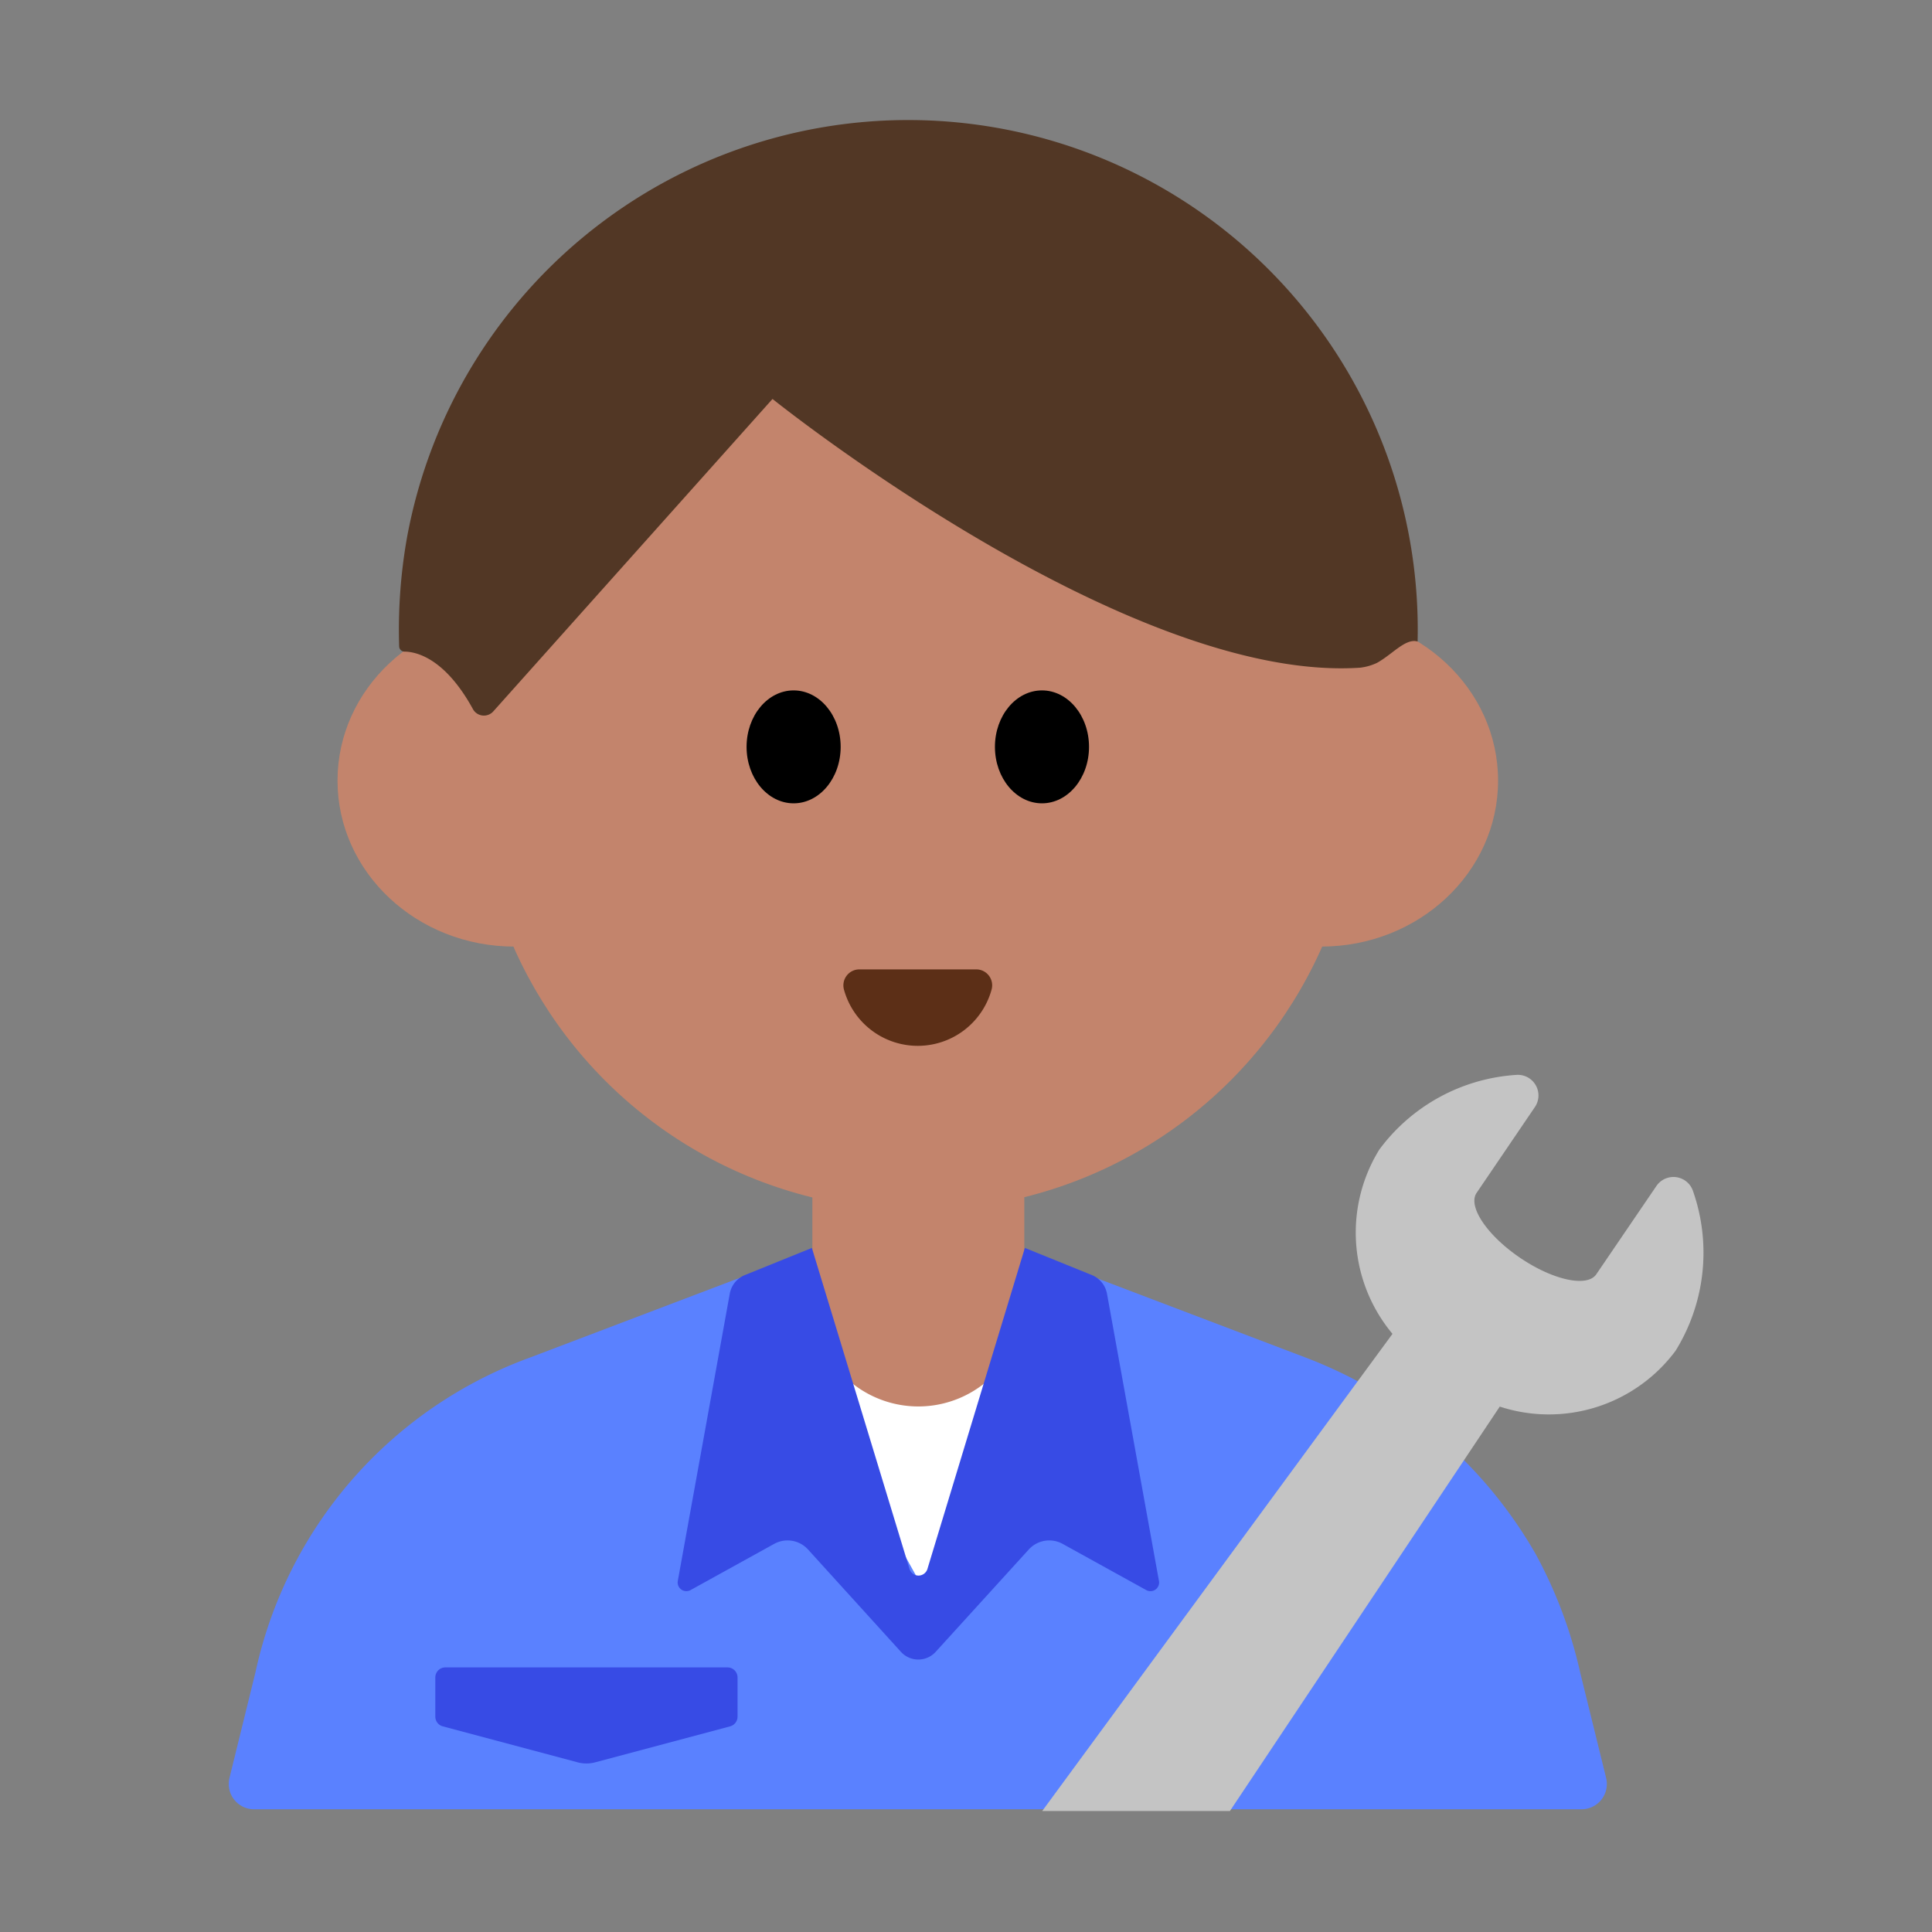 <svg id="Layer_1" data-name="Layer 1" xmlns="http://www.w3.org/2000/svg" viewBox="0 0 40 40"><rect x="0" y="0" width="40" height="40" fill="#808080" stroke="none"/><defs><style>.cls-1{fill:#5a81ff;}.cls-2{fill:#fff;}.cls-3{fill:#c3846c;}.cls-4{fill:#523725;}.cls-5{fill:#5c2f17;}.cls-6{fill:#374be5;}.cls-7{fill:#c4c4c4;}.cls-8{fill:none;}</style></defs><path class="cls-1" d="M27.027,28.105l-4.21-1.6a10.749,10.749,0,0,0-7.63,0l-4.21,1.6a8.947,8.947,0,0,0-5.688,6.518L4.751,36.81a.524.524,0,0,0,.509.649H32.743a.524.524,0,0,0,.51-.649l-.538-2.187a9.417,9.417,0,0,0-.922-2.451A9.3,9.3,0,0,0,27.027,28.105Z"/><polygon class="cls-2" points="16.629 28.43 21.573 28.43 19.101 32.864 16.629 28.43"/><circle class="cls-3" cx="19.002" cy="15.905" r="9.151"/><ellipse class="cls-3" cx="10.651" cy="16.162" rx="3.663" ry="3.436"/><ellipse class="cls-3" cx="27.353" cy="16.162" rx="3.663" ry="3.436"/><path class="cls-4" d="M29.35,13.282a10.55,10.55,0,0,0-20.924-2.15,10.935,10.935,0,0,0-.162,2.249.112.112,0,0,0,.107.11c.234,0,.832.122,1.416,1.182a.26.26,0,0,0,.423.059L15.994,8.26s7.328,5.885,12.164,5.564a1.116,1.116,0,0,0,.351-.1C28.831,13.546,29.1,13.209,29.35,13.282Z"/><ellipse cx="16.431" cy="15.463" rx="0.974" ry="1.169"/><ellipse cx="21.573" cy="15.463" rx="0.974" ry="1.169"/><path class="cls-5" d="M20.213,20.07a.33.33,0,0,1,.316.421,1.585,1.585,0,0,1-3.055,0,.331.331,0,0,1,.317-.421Z"/><path class="cls-3" d="M16.819,22.76h4.388a0,0,0,0,1,0,0v4.165a2.194,2.194,0,0,1-2.194,2.194h0a2.194,2.194,0,0,1-2.194-2.194V22.76A0,0,0,0,1,16.819,22.76Z"/><path class="cls-6" d="M22.919,26.785a.52.52,0,0,0-.3-.381l-1.4-.567L19.2,32.488a.194.194,0,0,1-.368,0l-2.023-6.651-1.4.567a.517.517,0,0,0-.3.381l-1.076,5.947a.18.18,0,0,0,.264.189l1.732-.957a.573.573,0,0,1,.7.116L18.653,34.2a.486.486,0,0,0,.719,0L21.3,32.08a.573.573,0,0,1,.7-.116l1.732.957a.179.179,0,0,0,.263-.189Z"/><path class="cls-7" d="M25.464,37.495l5.587-8.373a3.269,3.269,0,0,0,3.64-1.156,3.858,3.858,0,0,0,.363-3.3.427.427,0,0,0-.758-.114L33.05,26.382c-.187.276-.895.124-1.579-.341s-1.087-1.066-.9-1.343l1.209-1.78a.427.427,0,0,0-.392-.663,3.833,3.833,0,0,0-2.83,1.545,3.27,3.27,0,0,0,.272,3.816l-7.252,9.879Z"/><path class="cls-6" d="M15.116,35.742l-2.789.744a.711.711,0,0,1-.372,0l-2.788-.744a.207.207,0,0,1-.154-.2V34.73a.207.207,0,0,1,.207-.208h5.843a.208.208,0,0,1,.207.208v.812A.207.207,0,0,1,15.116,35.742Z"/><rect class="cls-8" y="-0.005" width="40" height="40"/></svg>